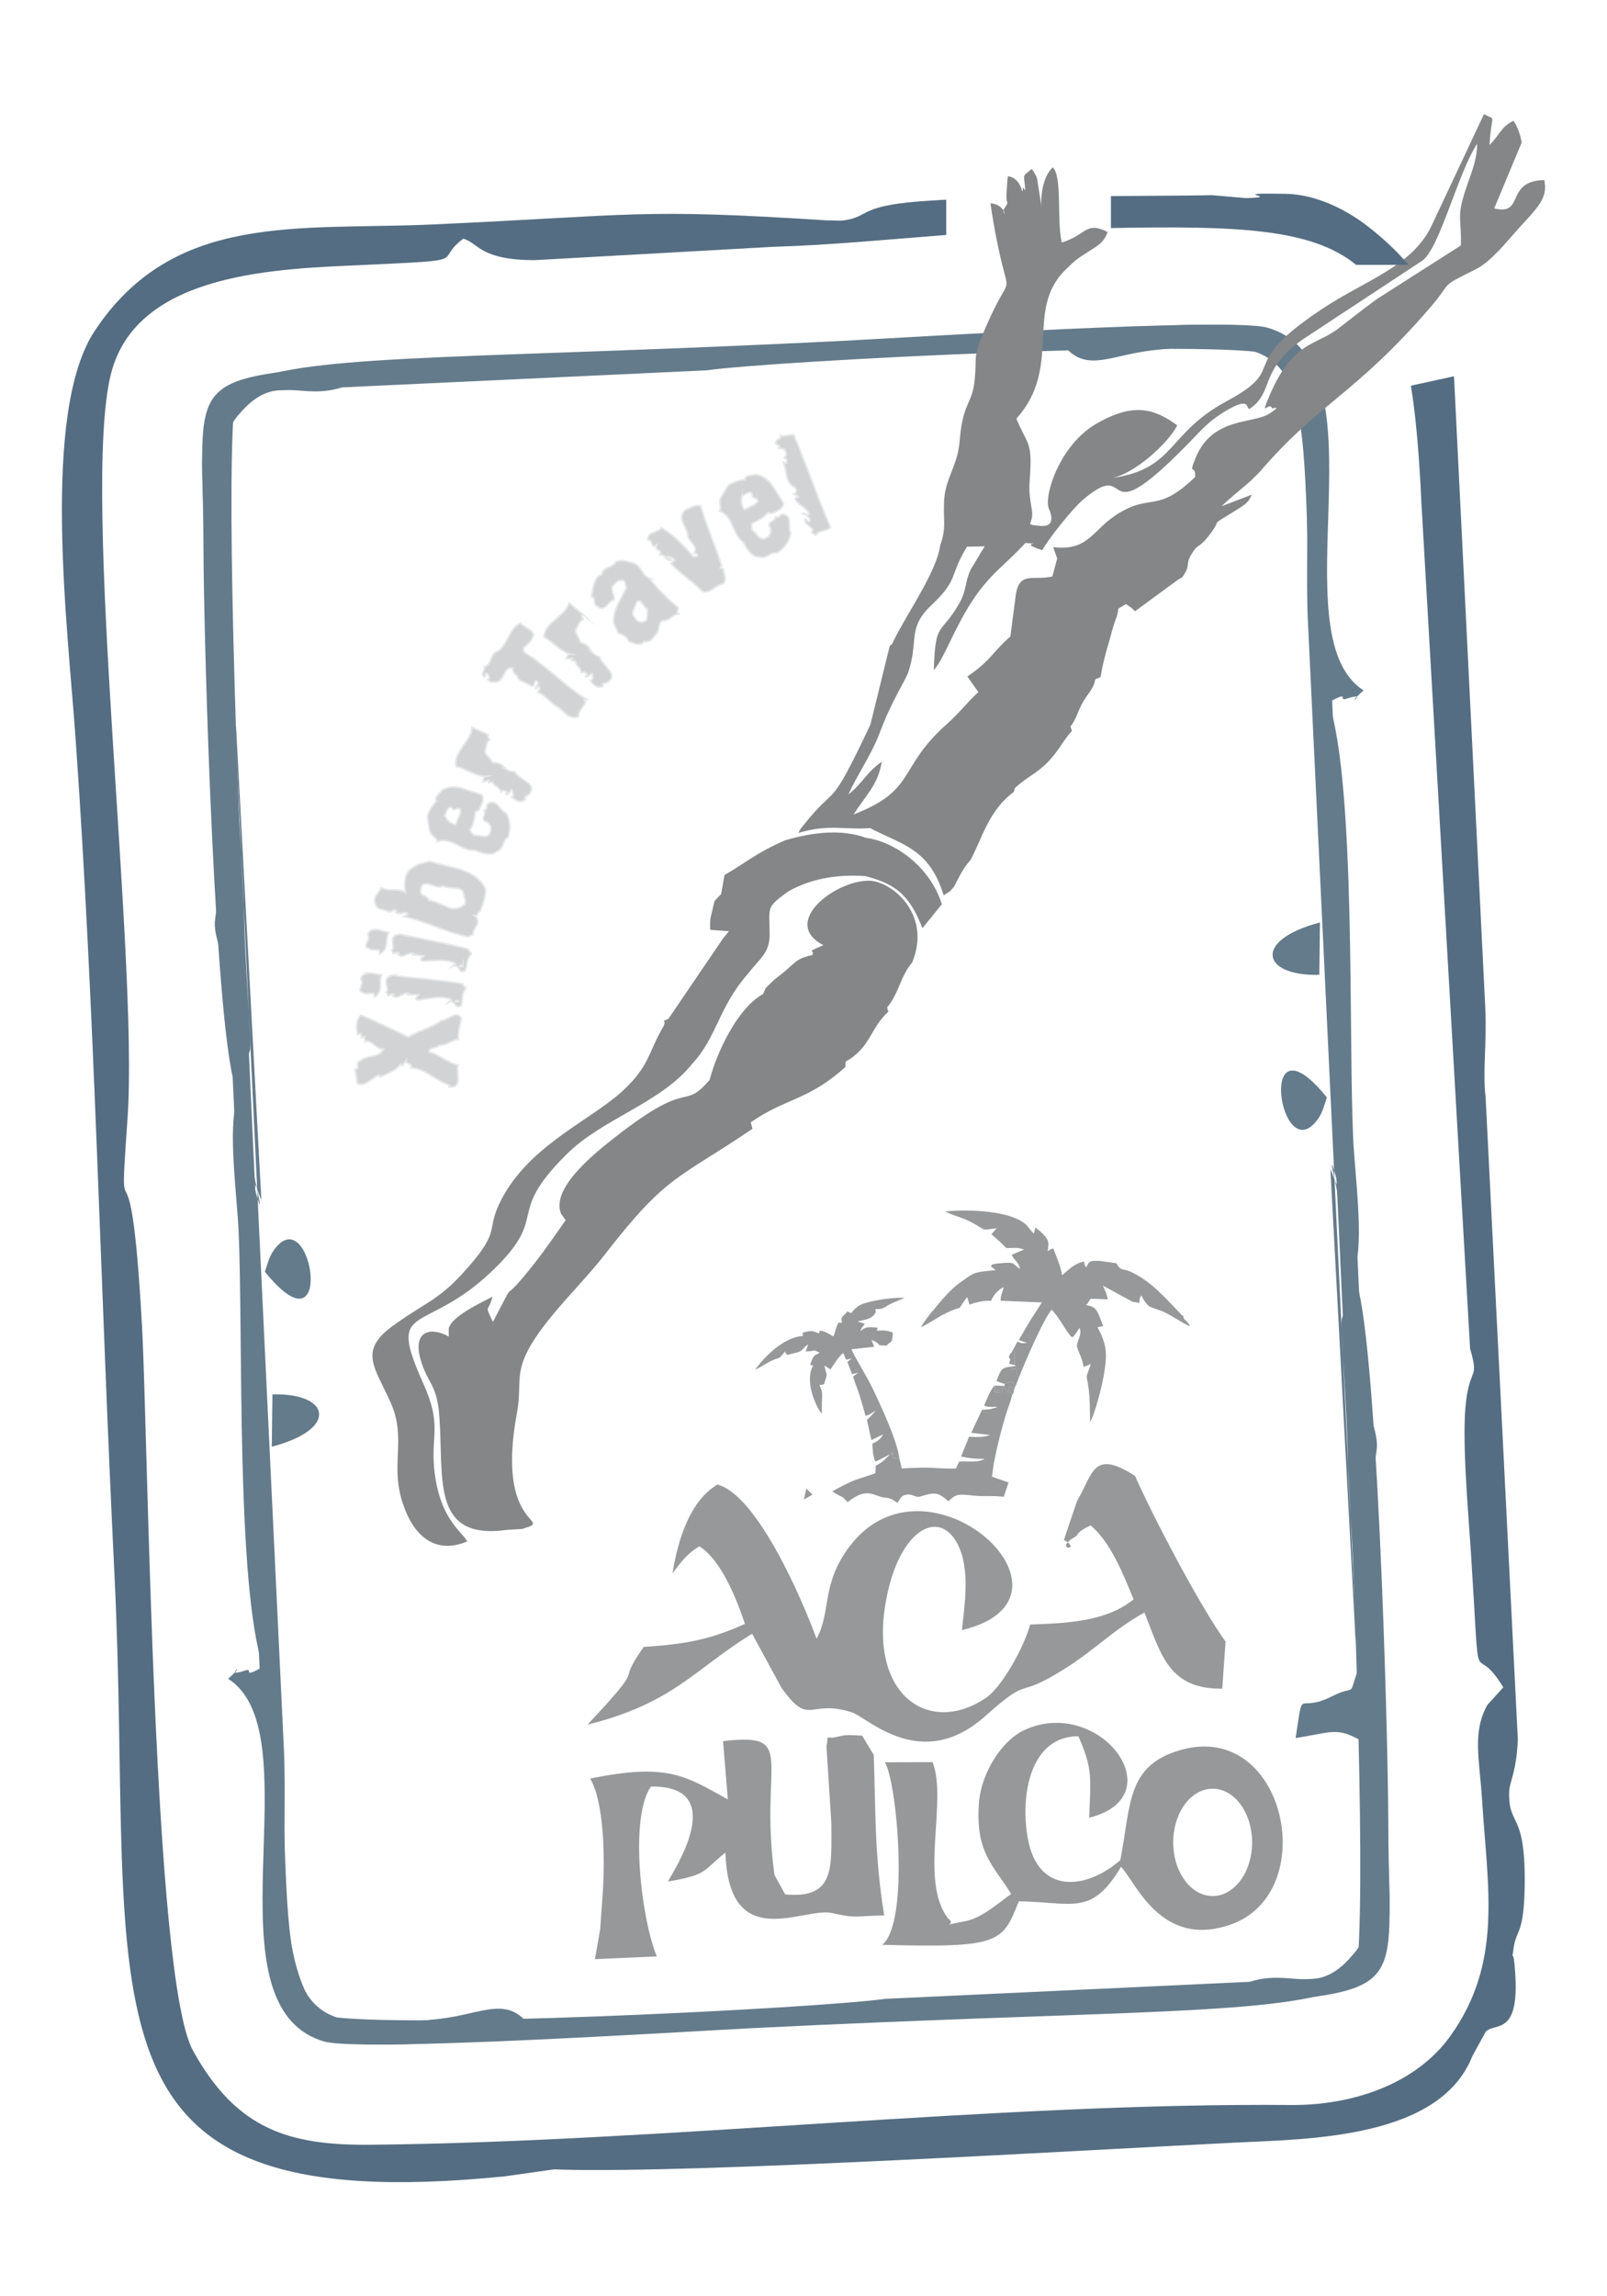 <?xml version="1.0" encoding="UTF-8"?>
<!DOCTYPE svg PUBLIC "-//W3C//DTD SVG 1.1//EN" "http://www.w3.org/Graphics/SVG/1.1/DTD/svg11.dtd">
<!-- Creator: CorelDRAW 2017 -->
<svg xmlns="http://www.w3.org/2000/svg" xml:space="preserve" width="70mm" height="100mm" version="1.1" style="shape-rendering:geometricPrecision; text-rendering:geometricPrecision; image-rendering:optimizeQuality; fill-rule:evenodd; clip-rule:evenodd"
viewBox="0 0 7000 10000"
 xmlns:xlink="http://www.w3.org/1999/xlink">
 <defs>
  <style type="text/css">
   <![CDATA[
    .str0 {stroke:#E6E7E8;stroke-width:7.62;stroke-miterlimit:22.926}
    .fil2 {fill:#96989A}
    .fil3 {fill:#848688}
    .fil4 {fill:#546D82}
    .fil0 {fill:#647B8B}
    .fil1 {fill:#D2D3D5;fill-rule:nonzero}
   ]]>
  </style>
 </defs>
 <g id="Capa_x0020_1">
  <g id="_2477667703104">
   <path class="fil0" d="M5749.69 4017.18l-2.87 228.04c-253.6,6.46 -289.38,-151.56 2.87,-228.04zm30.04 761.88c-8.12,23.47 -17.04,63.28 -38,92.92 -165.86,234.43 -275.13,-479.35 38,-92.92zm-2702.22 -3166.33c292.91,-41.79 2251.54,-140.37 2465.22,-67.48 201.81,250.36 137.22,789.96 154.06,1153.23l218.12 4573.23c-44.47,130.18 -1.82,59.53 -113.98,116.09 -154.53,77.94 -120.89,-53.6 -157.27,181.29 166.8,-26.4 178.47,-49.51 294.33,16.35 -8.9,250.72 124.93,745.81 -46.83,929.19 -161.61,191.12 -264.85,47.93 -463.65,121.6 -169.31,62.75 -17.56,-36.5 -138.13,101.47 871.14,-74.15 759.92,-41.25 758.04,-791.87 -1.08,-431.11 -51.16,-2175.1 -146.15,-2380.64l-57.04 180.32c-2.87,34.9 6.92,182.44 9.54,226.22 7.89,131.34 14.81,255.46 18.04,387.07 6.8,277.19 37.73,520.97 33.79,799.36l-110.51 -2068.27c83.17,226.68 -36.15,-192.97 25.06,76.81 30.04,132.36 -19.18,248.15 81.12,357.94 40.9,-119.98 -0.08,-412.09 -7.1,-570.86 -20.3,-459.34 11.8,-1532.38 -105.97,-1894.98 98.17,-55.45 36.68,-2.35 77.37,-16.16 107.11,-36.33 -24.77,51.58 74.23,-35.99 -380.2,-243.16 114.7,-1426.08 -419.39,-1579.8 -160.84,-46.3 -1587.88,44.52 -1859.48,58.06 -3121.78,155.65 -2791.97,-89.59 -2750.92,1147.21 12.78,384.98 77.78,1035.83 27.44,1367.46 -12.8,84.29 46.71,158.89 60.8,356.39l171.83 3767.78c11.2,319.63 -67.91,629.88 221.66,752.38 136.09,57.58 803.26,14.91 928.26,-35.79 -104,-158.65 -211.5,-70.31 -406.44,-48.4 -705.35,79.26 -648.16,-61.33 -686.07,-1158.97 -38.42,-1112.43 -286.13,-5251.27 -201.9,-5924.2l2051.92 -96.04z"/>
   <path class="fil1 str0" d="M1569.63 4619.95c6.24,-6.4 17.41,-11.58 33.55,-15.52 22.28,-5 35.34,-8.42 39.2,-10.27 14.24,-5.51 23.77,-14.53 28.56,-27.08 -1.92,0.35 -4.03,0.51 -6.32,0.47 -8.79,-0.14 -19.89,-5.69 -33.3,-16.61 -13.41,-10.94 -23.93,-16.47 -31.58,-16.59 -3.07,-0.05 -6.33,0.47 -9.79,1.56l-2.5 -22.42 -11.58 6.12 -4.29 -19.01 -14.41 4.36c-2.47,-12.67 -3.63,-23.98 -3.46,-33.92 0.35,-21.43 6.74,-38.16 19.18,-50.2 48.64,20.7 117.19,52.62 205.63,95.77 14.31,-9.33 38.22,-20.6 71.72,-33.83 30.81,-12.13 54.55,-24.56 71.21,-37.3 7.27,0.12 18.53,-4.19 33.79,-12.93 15.26,-8.74 26.13,-13.07 32.64,-12.96 8.8,0.14 15.97,5.62 21.54,16.42 -2.89,13.35 -5.79,26.6 -8.68,39.75 -2.89,13.16 -4.43,24.9 -4.6,35.22 -0.08,4.98 0.21,10.15 0.89,15.52 -9.95,0.6 -23.99,5.34 -42.12,14.23 -16.97,7.76 -31.38,11.54 -43.24,11.35 -3.93,6.43 -12.22,10.32 -24.87,11.64 -11.12,1.35 -17.34,7.38 -18.65,18.06 14.49,2.15 35.2,11.48 62.09,28 26.9,16.5 48.56,25.85 64.97,28.03 -1.58,3.42 -2.42,7.81 -2.5,13.16 -0.08,4.59 0.36,12.26 1.34,22.98 0.97,10.73 1.42,18.77 1.33,24.13 -0.39,23.72 -10.14,35.42 -29.27,35.11l-10.9 -0.19c-0.38,-0.38 0.62,-3.04 2.99,-7.98 -16.38,-4.09 -43.89,-18.31 -82.52,-42.67 -33.33,-20.83 -61.66,-31.42 -85,-31.81 0.81,-2.28 1.22,-4.38 1.25,-6.3 0.08,-4.96 -3.96,-9.05 -12.13,-12.25 -8.18,-3.19 -11.84,-7.65 -10.98,-13.37l-16.45 23.25 -6.18 -8.13c-9.78,12.85 -23.55,24.1 -41.3,33.76 -16.19,7.39 -32.39,14.78 -48.58,22.17l-6.18 -8.14c-7.31,2.94 -20.26,11.15 -38.86,24.62 -15.1,10.85 -27.81,16.19 -38.14,16.02 -5.35,-0.09 -10.88,-1.32 -16.58,-3.72 -1.67,-14.94 -4.97,-35.09 -9.92,-60.42 8.07,-1.79 12.14,-5.73 12.24,-11.85 0.02,-1.15 -0.23,-3.16 -0.75,-6.04 -0.53,-2.88 -0.79,-5.08 -0.76,-6.62 0.1,-6.5 4.2,-11.03 12.27,-13.57zm46.07 -382.04l46.22 8.46c-2.36,3.98 -3.82,8.63 -4.39,13.96 -0.5,4.57 -0.77,11.46 -0.81,20.69 -0.02,9.23 -0.29,16.13 -0.78,20.69 -2.1,19.4 -10.3,32.95 -24.69,40.62l-3 -15.9c-3.42,-0.37 -8.91,-0.29 -16.57,0.23 -7.56,0.53 -13.14,0.6 -16.57,0.23 -6.08,-0.66 -11.35,-2.58 -15.64,-5.74 -7.7,-0.83 -11.13,-4.66 -10.39,-11.51 0.29,-2.66 1.56,-7.33 3.82,-14.01 2.26,-6.68 3.58,-11.74 3.95,-15.16 0.78,-7.23 -1.1,-13.01 -5.63,-17.35 2.63,-10.1 8.09,-17.01 16.38,-20.74 5.38,-2.5 14.76,-3.98 28.1,-4.47zm93.37 10.1l-19.99 8.8c-3.92,4.2 -6.19,9.15 -6.81,14.85 -0.49,4.57 0.33,11.29 2.44,20.18 2.12,8.88 2.97,15.23 2.56,19.03 -0.45,4.19 -2.17,7.66 -5.16,10.41 2.15,1.39 3.9,3.98 5.22,7.78 1.32,3.8 2.7,6.16 4.13,7.09 10.26,-5.82 15.77,-8.69 16.52,-8.6 2.67,0.28 5.18,1.9 7.56,4.85l-4.94 2.93c4.16,4.3 8.51,6.69 13.08,7.19 5.7,0.61 14.01,-2.34 24.91,-8.85 10.9,-6.52 19.02,-9.5 24.34,-8.92 2.29,0.24 4.53,0.88 6.72,1.88l-3.97 4.77c10.77,0 27.12,0.04 49.05,0.11 -0.2,1.89 -2.31,4.46 -6.31,7.68 -4.01,3.23 -6.12,5.79 -6.32,7.68 -0.29,2.67 2.11,5.43 7.18,8.29 4.66,-0.27 22.64,-2.94 53.97,-8.02 25.05,-3.84 45.37,-4.92 60.96,-3.23 11.79,1.27 22.47,3.97 32.03,8.09l-12.32 12.52c4.89,-2.56 9.24,-3.63 13.05,-3.22 4.18,0.46 8.88,4.14 14.1,11.05 5.22,6.92 9.92,10.6 14.1,11.05 4.18,0.45 8.97,-1.14 14.37,-4.8 1.33,-5.23 2.33,-10.9 2.99,-16.99 0.25,-2.28 0.64,-5.89 1.18,-10.84 0.1,-4.6 0.29,-8.04 0.53,-10.33 1.52,-14.07 6.27,-25.87 14.22,-35.4 0.79,-3.77 -1.26,-7.06 -6.14,-9.91 -4.89,-2.83 -6.92,-6.32 -6.09,-10.46 -40.79,-7.11 -92.78,-13.88 -155.96,-20.32 -88.29,-9.16 -138.69,-14.61 -151.2,-16.34zm288.24 110.22l-0.49 4.57 -12.55 -1.36 0.49 -4.56 12.55 1.35zm-349.37 -309.36l45.19 12.9c-2.73,3.73 -4.64,8.22 -5.73,13.46 -0.93,4.5 -1.87,11.34 -2.8,20.52 -0.92,9.19 -1.86,16.03 -2.8,20.52 -3.97,19.11 -13.44,31.79 -28.5,38.03l-1.45 -16.12c-3.37,-0.7 -8.84,-1.15 -16.51,-1.38 -7.58,-0.21 -13.15,-0.68 -16.52,-1.38 -5.99,-1.24 -11.05,-3.66 -15,-7.22 -7.59,-1.58 -10.63,-5.73 -9.23,-12.47 0.54,-2.62 2.26,-7.14 5.15,-13.57 2.91,-6.44 4.71,-11.34 5.41,-14.71 1.48,-7.12 0.17,-13.05 -3.92,-17.82 3.6,-9.8 9.71,-16.15 18.32,-19.04 5.59,-1.97 15.08,-2.54 28.39,-1.72zm91.96 19.11l-20.75 6.81c-4.31,3.8 -7.05,8.51 -8.22,14.12 -0.92,4.5 -0.77,11.27 0.47,20.32 1.25,9.05 1.48,15.46 0.7,19.2 -0.86,4.12 -2.9,7.41 -6.15,9.86 2.01,1.59 3.49,4.34 4.44,8.25 0.95,3.9 2.1,6.39 3.43,7.45 10.77,-4.8 16.53,-7.11 17.28,-6.96 2.62,0.55 4.97,2.4 7.05,5.57l-5.2 2.43c3.72,4.69 7.82,7.49 12.31,8.43 5.62,1.16 14.17,-0.97 25.66,-6.4 11.48,-5.42 19.84,-7.6 25.09,-6.51 2.25,0.46 4.42,1.31 6.51,2.53l-4.42 4.36c10.73,1.05 26.99,2.67 48.81,4.87 -0.39,1.86 -2.73,4.21 -7.03,7.03 -4.3,2.82 -6.64,5.16 -7.04,7.04 -0.54,2.62 1.58,5.6 6.36,8.94 4.65,0.18 22.81,-0.74 54.49,-2.75 25.29,-1.39 45.62,-0.48 60.98,2.71 11.61,2.41 21.98,6.13 31.09,11.15l-13.48 11.27c5.12,-2.07 9.56,-2.71 13.3,-1.93 4.12,0.85 8.44,4.98 12.96,12.36 4.53,7.39 8.84,11.51 12.96,12.37 4.13,0.85 9.05,-0.27 14.77,-3.38 1.84,-5.09 3.39,-10.63 4.63,-16.62 0.47,-2.25 1.21,-5.81 2.23,-10.68 0.55,-4.57 1.06,-7.98 1.53,-10.23 2.88,-13.86 8.74,-25.14 17.59,-33.85 1.14,-3.68 -0.57,-7.16 -5.16,-10.46 -4.58,-3.3 -6.27,-6.97 -5.04,-11 -39.91,-11.04 -90.99,-22.82 -153.25,-35.37 -86.98,-17.68 -136.62,-27.99 -148.9,-30.93zm276.18 137.68l-0.93 4.49 -12.36 -2.56 0.93 -4.5 12.36 2.57zm-144.02 -454.59c-14.93,4.12 -29.84,8.15 -44.66,11.91 -12.27,4.56 -26.08,12.75 -41.37,24.38 -7.9,7.24 -13.78,17.02 -17.71,29.52 -6.21,19.7 -6.93,43.04 -2.15,69.91 -4.29,-2.95 -8.8,-5.17 -13.55,-6.67 -8.76,-2.75 -23.54,-4.2 -44.35,-4.33 -19.25,-0.04 -35.02,-2.8 -47.33,-8.28 -2.11,4.15 -7.19,11.37 -15.25,21.67 -6.39,8.82 -10.5,16.15 -12.34,21.99 -2.98,9.49 -1.43,19.2 4.67,29.14 1.6,8.93 8.06,15.17 19.37,18.73 1.83,0.58 7.23,1.88 16.22,3.91 6.68,1.7 11.73,3.49 15.16,5.37 1.34,0.82 2.74,1.46 4.2,1.92 3.28,1.03 8.26,-0.11 14.91,-3.43 6.67,-3.31 11.46,-4.51 14.38,-3.6 2.55,0.81 4.76,2.71 6.62,5.7l-5.93 3.55c2.47,2.38 5.15,4.03 8.08,4.95 4.38,1.38 10.9,1.02 19.58,-1.06 8.67,-2.07 14.66,-2.6 17.94,-1.57 3.28,1.04 6.04,3.1 8.27,6.22 -2.53,0.4 -5.25,2.05 -8.18,4.94 -2.91,2.9 -5.27,4.65 -7.07,5.3 14.69,3.02 30.61,7.22 47.76,12.62 17.89,5.63 44.67,15.16 80.34,28.6 35.68,13.43 62.46,22.96 80.34,28.6 25.55,8.04 48.94,14 70.18,17.88l19.64 -8.87c-0.43,-3.74 0.05,-7.8 1.42,-12.18 1.27,-4.01 4.35,-9.97 9.23,-17.85 4.9,-7.88 7.97,-13.84 9.24,-17.85 3.9,-12.41 -0.65,-24.07 -13.66,-34.98 7.27,1.09 12.09,-1.81 14.47,-8.68 2.36,-6.88 6.14,-10.3 11.34,-10.27 1.5,-4.74 4.01,-12.08 7.53,-22 3.53,-9.91 6.09,-17.43 7.7,-22.54 6.2,-19.71 8.56,-37.41 7.09,-53.12 -17.22,-38.31 -54.11,-66.37 -110.67,-84.17 -13.14,-4.13 -35.02,-9.81 -65.63,-17.05 -28.68,-7.02 -50.62,-13.12 -65.83,-18.31zm144.27 128.44c0.08,4.84 2.29,13.45 6.6,25.84 4.33,12.39 5.63,21.33 3.9,26.79 -1.6,5.12 -5.1,9.23 -10.49,12.34 -16.24,13.34 -35.85,16.4 -58.84,9.16 -6.94,-2.18 -17.93,-6.75 -32.99,-13.69 -15.06,-6.96 -26.42,-11.63 -34.08,-14.04 -8.4,-2.65 -16.11,-4.27 -23.14,-4.88 -0.15,-7.17 -6.3,-13.41 -18.44,-18.84 -12.13,-5.42 -17.82,-13.13 -17.08,-23.12 0.6,-5.73 1.57,-10.74 2.92,-15.03 4.63,-14.69 16.26,-19.14 34.87,-13.29 2.92,0.92 7.48,2.35 13.68,4.31 6.2,1.95 10.95,3.44 14.24,4.48 14.6,4.6 25.59,4.05 33,-1.64 3.06,1.76 6.78,3.33 11.15,4.71 6.57,2.07 16.85,3.5 30.84,4.29 13.99,0.79 23.72,2.05 29.2,3.77 6.2,1.96 11.09,4.9 14.66,8.84zm31.62 -265.35c13.43,-26.29 21.01,-53.02 22.75,-80.19 8.89,-0.33 15.46,-5.42 19.7,-15.24 0.61,-1.41 2.59,-5.98 5.92,-13.7 2.07,-5.78 3.96,-10.17 5.68,-13.17 0.37,-5.68 0.45,-11.9 0.24,-18.66 -0.3,-6.79 -2.33,-11.01 -6.19,-12.67 -1.41,-0.61 -2.72,-0.97 -3.92,-1.06 -27.93,-9.15 -55.86,-18.29 -83.8,-27.44 -35.07,-8.05 -63.81,-4.21 -86.05,11.6 -0.56,2.26 -4.13,6.66 -10.53,13.28 -6.39,6.61 -10.42,11.85 -12.09,15.72 -2.58,5.96 -1.59,11.39 2.96,16.28 -14.35,12.97 -25.85,29.46 -34.49,49.49 -2.28,5.26 -4.2,10.69 -5.77,16.26 1.32,14.32 4.38,35.23 9.17,62.72 1.1,7.14 7,15.41 17.72,24.84 10.73,9.42 15.91,16.97 15.55,22.64 19.96,-7.63 42.76,-5.91 68.4,5.16 5.27,2.27 12.93,6 22.99,11.18 10.06,5.18 17.72,8.9 22.99,11.17 18.61,8.04 35.26,11.47 49.93,10.31 46.72,20.17 79.09,21.43 97.13,3.8 9.3,-2.23 16.97,-10.38 23.04,-24.43 0.6,-1.41 1.26,-3.41 1.98,-6.02 1.21,-2.81 2.12,-4.92 2.73,-6.32 5.46,-12.65 12.08,-21.24 19.88,-25.79 10.86,-38.66 7.73,-72.93 -9.36,-102.81 -7.54,-2.84 -16.18,-10.32 -25.94,-22.45 -9.77,-12.13 -17.63,-19.49 -23.61,-22.07 -5.26,-2.27 -11.04,-2.89 -17.32,-1.85 -8.3,1.83 -13.43,5.03 -15.4,9.6 -0.76,1.76 -1.33,4.53 -1.72,8.33 -0.39,3.78 -1.03,6.73 -1.95,8.84 -1.51,3.51 -4.71,6.09 -9.59,7.74 3.61,6.13 3.44,13.98 -0.47,23.55 -3.92,9.55 -3.43,16.85 1.48,21.89 6.28,1.88 12.36,5.65 18.25,11.31 5.89,5.67 9.45,11.9 10.69,18.68 -0.03,8.74 -1.48,16.44 -4.36,23.12 -3.34,7.73 -8.56,12.35 -15.67,13.86 -7.11,1.52 -16.31,1.09 -27.58,-1.28 -11.28,-2.37 -19.52,-2.8 -24.75,-1.31 -3.61,-3.22 -7.46,-6.87 -11.54,-10.92 -4.08,-4.05 -6.44,-8.71 -7.08,-13.99zm-110.75 -63.44c1.92,-2.51 3.66,-6.55 5.23,-12.13 3.04,-7.02 4.85,-11.23 5.46,-12.64 3.94,-9.13 10.81,-12 20.59,-8.6 1.96,4.17 4.15,6.78 6.62,7.85 2.1,0.91 6.08,0.12 11.94,-2.35 5.86,-2.47 10.19,-3.09 13,-1.88 2.46,1.06 4.54,3 6.25,5.82 0.28,8.04 -1.78,17.15 -6.18,27.33 -1.51,3.52 -3.63,8.43 -6.37,14.76 -2.72,6.32 -4.7,10.89 -5.91,13.69 -1.52,3.52 -2.8,6.5 -3.87,8.96 -3.9,-0.85 -7.66,-2.05 -11.34,-3.65 -15.9,-6.86 -27.74,-19.26 -35.42,-37.16zm190.48 -350.24c-1.6,1.31 -2.76,2.64 -3.49,3.98 -1.48,2.67 -0.32,5.93 3.47,9.76 3.79,3.84 5.81,6.69 6.09,8.59 -4.71,2.21 -8.26,5.49 -10.66,9.85 -1.84,3.36 -3.42,8.82 -4.74,16.39 -1.32,7.56 -2.64,12.95 -3.96,16.15 -4.06,7.38 -0.99,16.5 9.21,27.32 13.33,13.88 20.75,23.41 22.26,28.61 15.05,0.41 26.77,2.92 35.16,7.53 5.36,2.94 11.76,7.98 19.19,15.12l-6.19 0.53c16.03,10.55 32.41,16.49 49.14,17.83 3.79,8.19 13.54,17.47 29.23,27.84 18.68,12.88 30.07,21.54 34.18,25.98 9.52,10.47 11.16,21.41 4.9,32.8 -3.14,5.71 -8.16,11.67 -15.08,17.92 -4.8,-0.02 -7.84,1.14 -9.13,3.49 -1.29,2.35 -0.82,5.88 1.39,10.58 -11.39,11.21 -25.64,12.12 -42.73,2.72 -6.38,-3.5 -12.2,-8 -17.46,-13.52 3.82,-1.4 6.46,-3.43 7.94,-6.11 1.29,-2.35 -0.8,-10.48 -6.25,-24.39 -2.2,-0.77 -5.67,2.78 -10.43,10.64 -4.75,7.87 -10.35,10.91 -16.79,9.11 -0.15,-0.51 2.14,-2.31 6.89,-5.38 -0.23,-2.75 -2.2,-5.14 -5.89,-7.16 -5.88,-2.8 -9.16,-4.38 -9.83,-4.74l-12.29 5.67c-1.08,-7.57 -7,-14.86 -17.78,-21.86 -10.77,-7.02 -16.39,-13.27 -16.87,-18.77 -2.34,-1.29 -5.33,-1.4 -8.97,-0.35 -5.38,1.85 -8.5,2.76 -9.35,2.72l1.23 -11.76 -26.22 7.2c2.69,-12.05 3.85,-17.74 3.48,-17.07 1.84,-3.35 5,-5.54 9.5,-6.57 -17.47,0.01 -39.06,-5.96 -64.8,-17.91 -31.95,-14.94 -53.79,-23.66 -65.51,-26.17 -3.2,-18.79 0.9,-38.58 12.32,-59.37 4.24,-7.71 11.74,-19.19 22.52,-34.44 10.78,-15.25 18.29,-26.74 22.52,-34.45 7.92,-14.41 12.23,-28.2 12.9,-41.36l70.9 33.05zm41.82 -364.36c7.43,-5.42 14.48,-12.56 21.15,-21.43 5.53,-7.33 12.9,-19.51 21.99,-36.37 9.15,-16.92 16.57,-29.18 22.33,-36.82 9.65,-12.83 20.68,-22.38 32.92,-28.48 1.83,3.29 4.89,6.55 9.17,9.77 3.36,2.53 8.87,6.19 16.51,10.98 7.64,4.8 13.15,8.47 16.51,11 14.67,11.03 16.91,23.01 6.71,35.94 -1.15,3.44 -3.11,6.98 -5.87,10.66 -2.76,3.67 -7.42,8.42 -13.97,14.26 -6.55,5.85 -10.86,10.14 -12.93,12.89 -5.52,7.34 -5.22,15.22 0.88,23.65 19.65,11.91 40.51,26.18 62.44,42.68 17.73,13.34 43.33,34.04 76.73,62.05 33.38,28 58.6,48.42 75.72,61.3 19.56,14.72 38.21,27.33 56.1,37.91l-11.25 1.59c-0.16,2.76 2.2,5.97 7.1,9.65 -0.62,1.45 -7.71,12.16 -21.29,32.1 -8.59,12.69 -11.82,22.71 -9.69,30.06 -15.7,8.77 -32.72,6.26 -51.06,-7.55 -4.28,-3.22 -10.03,-8.14 -17.25,-14.77 -7.22,-6.63 -12.67,-11.33 -16.33,-14.09 -4.28,-3.22 -8.3,-5.52 -12.04,-6.91 -5.36,-3.06 -13.99,-10.05 -25.91,-20.93 -14.13,-13.03 -24.41,-21.96 -30.82,-26.79 -9.78,-7.37 -18.39,-12.16 -25.81,-14.39 0.15,-0.84 3.03,-4.66 8.63,-11.47 3.75,-4.35 3.46,-8.4 -0.89,-12.16l-15.75 7.55c-1.06,-1.76 1.48,-7.04 7.6,-15.83 4.38,-5.81 4.42,-10.32 0.15,-13.54 -1.53,-1.15 -3.75,-2.34 -6.66,-3.57 -1.83,0.53 -3.21,1.41 -4.13,2.63 -1.38,1.84 -2.63,5.08 -3.74,9.75 -1.12,4.67 -2.15,7.61 -3.07,8.83 -2.53,3.37 -6.39,3.09 -11.59,-0.82 -5.19,-3.91 -13.51,-8.13 -24.94,-12.67 -11.43,-4.53 -19.13,-8.29 -23.11,-11.29 -6.72,-5.06 -10.5,-11.49 -11.33,-19.29 -2.44,-1.85 -4.74,-3.57 -6.88,-5.18 -8.56,-6.44 -12.59,-15.71 -12.12,-27.8 -12.54,-1.78 -22.33,1.99 -29.4,11.39 -2.3,3.07 -5.52,8.78 -9.61,17.07 -4.14,8.37 -7.54,14.32 -10.31,17.99 -5.51,7.33 -12.16,12.02 -20.05,14.23 -5.74,-0.01 -11.47,-0.02 -17.16,-0.1 -7.65,-0.01 -13.46,-1.51 -17.43,-4.5 -2.14,-1.61 -3.93,-3.68 -5.38,-6.21 2.69,0.23 4.76,-0.61 6.08,-2.36 2.02,-2.68 1.77,-6.81 -0.72,-12.41 -2.5,-5.58 -5.63,-9.37 -9.45,-11.29 -3,-0.47 -5,-0.05 -5.86,1.09 -0.92,1.23 -1.04,3.29 -0.47,6.36 0.63,2.98 0.57,4.97 -0.07,5.81 -0.92,1.22 -3.34,0.95 -7.4,-0.66 -5.11,-5.29 -5.64,-11.9 -1.57,-19.86 4.74,-9.48 6.36,-16.4 4.91,-20.84 8.04,-3.05 14.36,-7.63 18.95,-13.74 3,-3.98 6.34,-10.8 9.91,-20.32 3.58,-9.53 6.86,-16.27 9.85,-20.25 5.06,-6.72 12.09,-11.6 20.97,-14.5zm370.4 -159.95c-1.86,0.87 -3.32,1.87 -4.36,3 -2.09,2.23 -1.76,5.67 0.96,10.32 2.73,4.64 4,7.9 3.8,9.81 -5.12,0.98 -9.36,3.29 -12.76,6.93 -2.62,2.8 -5.49,7.71 -8.63,14.72 -3.15,7 -5.75,11.9 -7.82,14.68 -5.74,6.16 -5.01,15.74 2.2,28.75 9.52,16.73 14.36,27.79 14.55,33.2 14.48,4.1 25.22,9.42 32.22,15.95 4.47,4.18 9.43,10.63 14.88,19.38l-6.13 -1.01c12.94,14.17 27.35,23.96 43.23,29.37 1.66,8.88 8.83,20.27 21.48,34.18 14.94,17.09 23.85,28.28 26.74,33.6 6.65,12.49 5.54,23.49 -3.33,33 -4.44,4.76 -10.78,9.3 -19.03,13.65 -4.63,-1.2 -7.87,-0.82 -9.7,1.14 -1.82,1.96 -2.25,5.5 -1.25,10.6 -13.81,8.06 -27.84,5.42 -42.1,-7.89 -5.32,-4.96 -9.85,-10.76 -13.59,-17.4 4.04,-0.41 7.11,-1.73 9.2,-3.97 1.83,-1.96 1.81,-10.35 -0.06,-25.17 -1.93,-1.29 -6.17,1.3 -12.72,7.75 -6.54,6.45 -12.72,8.02 -18.51,4.69 -0.02,-0.54 2.64,-1.71 7.99,-3.52 0.46,-2.72 -0.86,-5.52 -3.94,-8.4 -5.01,-4.15 -7.81,-6.49 -8.36,-7.01l-13.31 2.48c0.82,-7.6 -3.13,-16.13 -11.85,-25.57 -8.71,-9.45 -12.63,-16.89 -11.73,-22.34 -1.96,-1.83 -4.83,-2.67 -8.61,-2.54 -5.67,0.46 -8.92,0.58 -9.73,0.34l4.09 -11.11 -27.19 0.53c5.57,-11.02 8.09,-16.25 7.57,-15.69 2.61,-2.8 6.22,-4.14 10.83,-4.03 -16.93,-4.29 -36.4,-15.39 -58.4,-33.31 -27.29,-22.34 -46.31,-36.17 -57.06,-41.49 1.52,-18.99 10.37,-37.17 26.56,-54.51 6,-6.43 16.1,-15.71 30.3,-27.84 14.21,-12.13 24.31,-21.41 30.31,-27.84 11.23,-12.03 18.79,-24.33 22.68,-36.91l60.58 49.48zm406.24 -36.21c-39.34,-33.06 -78.33,-72.62 -116.97,-118.66l4.49 -0.16c-10.34,-4.09 -18.83,-9.85 -25.46,-17.26 -3.32,-3.71 -7.41,-9.42 -12.26,-17.13 -4.86,-7.73 -8.94,-13.44 -12.26,-17.15 -6.12,-6.84 -13.27,-12.25 -21.45,-16.23 -13.61,-3.73 -27.1,-7.33 -40.45,-10.77 -16.66,-2.56 -30.19,-0.46 -40.58,6.28 -1.55,3.43 -3.75,6.42 -6.6,8.98 -3.99,3.57 -11.19,7.57 -21.59,12.01 -10.41,4.43 -17.61,8.44 -21.6,12.01 -5.7,5.1 -8.78,11.7 -9.23,19.81 -6.06,1.83 -11.37,4.78 -15.93,8.86 -9.41,8.42 -16.3,22.54 -20.64,42.35 -3.29,15.26 -6.43,30.39 -9.43,45.4 4.01,1.04 7.16,2.84 9.46,5.4 2.55,2.85 4.02,8.08 4.41,15.69 0.39,7.61 1.86,12.84 4.41,15.69 2.04,2.28 4.92,4.07 8.64,5.36 11.86,10.95 23.92,10.94 36.18,-0.04 2.28,-2.03 5.44,-5.24 9.47,-9.63 4.04,-4.38 7.2,-7.58 9.48,-9.63 5.7,-5.1 11.14,-7.92 16.32,-8.44 1.38,-5.34 -0.15,-14.51 -4.57,-27.49 -4.43,-12.97 -5.18,-23.85 -2.26,-32.64 2.28,-2.03 5.23,-5.06 8.83,-9.06 3.62,-3.99 6.27,-6.76 7.98,-8.29 7.7,-6.89 16.78,-9.36 27.24,-7.43 3.27,-0.36 5.92,0.6 7.97,2.89 1.78,1.99 3.21,6.88 4.27,14.65 1.05,7.78 2.76,12.42 5.11,13.91 -12.12,23.16 -24.1,46.21 -35.93,69.12 -13.54,29.06 -20.4,54.96 -20.57,77.7 -0.01,5.15 2.66,13.02 8.04,23.62 6.39,11.73 9.97,20.33 10.76,25.79 7.67,3.4 15.46,6.96 23.39,10.65 5.53,2.74 9.97,5.97 13.27,9.67 3.32,3.71 7.59,9.91 12.79,18.6 9.61,2.69 19.2,5.67 28.77,8.91 13.36,3.45 23.31,2.24 29.87,-3.63 2.28,-2.05 4.18,-4.51 5.7,-7.41 11.98,3.66 22.68,1.27 32.09,-7.15 3.42,-3.06 7.97,-8.17 13.65,-15.3 5.68,-7.14 9.62,-12.21 11.82,-15.19 2.19,-3 4.48,-11.21 6.85,-24.62 1.94,-10.46 5.32,-17.85 10.17,-22.19 2.57,-2.3 5.52,-4.17 8.85,-5.61 11.34,0.63 22.4,-3.37 33.17,-11.98 12.2,-9.89 23.08,-15.52 32.64,-16.88 -1.3,-0.89 -2.34,-1.75 -3.11,-2.61 -2.04,-2.28 -1.79,-6.74 0.74,-13.37 2.54,-6.64 2.66,-11.23 0.37,-13.8 -1.28,-1.42 -3.38,-2.63 -6.31,-3.6zm-127.01 11.24c2.92,23.05 1.08,40.37 -5.38,51.79 -17.53,9.53 -31.95,8.05 -43.17,-4.49 -2.3,-2.57 -4.17,-5.52 -5.61,-8.85 -6.97,-6.08 -9.97,-13.16 -8.98,-21.22 0.56,-5.13 3.14,-12.7 7.76,-22.74 4.62,-10.04 7.34,-17.48 8.15,-22.31 6.99,-8.82 14.44,-8.81 22.35,0.03 1.79,1.99 4.57,5.53 8.35,10.62 3.79,5.09 6.82,8.91 9.12,11.47 2.29,2.57 4.77,4.47 7.41,5.7zm232.84 -446.35c9.29,31.05 24.15,73.78 44.55,128.18 22.7,59.31 38.14,102.23 46.41,128.92 -1.71,0.19 -3.44,4.52 -5.23,13l11.6 2.03c2.63,12.44 5.43,24.77 8.43,37.09 2.2,14.56 -1.73,24.65 -11.76,30.28 -7.86,0.56 -16.28,3.76 -25.25,9.61 -2.56,1.68 -6.4,4.18 -11.53,7.53 -5.13,3.34 -8.98,5.85 -11.54,7.52 -14.42,9.41 -27.86,10.87 -40.26,4.45 -13.49,-14.38 -35.85,-33.94 -67.11,-58.77 -31.27,-24.83 -53.82,-45.06 -67.62,-60.61l17.66 -14.94c-10.57,-9.9 -21.87,-14.97 -33.96,-15.3l16.86 16.4c-8.07,1.62 -16.13,-2.5 -24.15,-12.34 -8.02,-9.84 -16.49,-13.91 -25.42,-12.19 3.78,-6.13 4.61,-10.78 2.52,-13.99 -1.25,-1.92 -4.07,-3.97 -8.45,-6.13 -4.37,-2.17 -7.19,-4.21 -8.45,-6.14 -2.3,-3.53 -2.04,-8.72 0.79,-15.58 -8.33,5.43 -14.06,5.74 -17.2,0.93 -0.83,-1.28 -1.97,-4.08 -3.41,-8.38 -1.45,-4.31 -2.79,-7.43 -4.05,-9.36 -2.93,-4.48 -7.36,-6.39 -13.31,-5.71 -0.84,-11.78 3.55,-20.81 13.16,-27.08 3.53,-2.3 9.87,-5.17 19.04,-8.64 9.16,-3.46 15.5,-6.35 19.02,-8.64 3.85,-2.51 6.63,-5.24 8.36,-8.2 39.99,22.8 86.21,64.6 138.64,125.39 1.5,-0.51 4.21,-0.56 8.12,-0.15 3.93,0.4 6.54,0.2 7.81,-0.63 1.93,-1.26 2.86,-3.7 2.78,-7.31 -1.14,-2.45 -3.2,-4.19 -6.15,-5.23 -2.96,-1.04 -6.08,-1.97 -9.26,-2.64 7.01,-10.96 6.74,-22.21 -0.83,-33.83 -1.88,-2.88 -5.36,-7.35 -10.44,-13.4 -5.09,-6.04 -8.68,-10.67 -10.82,-13.96 -2.51,-3.84 -4.32,-7.68 -5.46,-11.51 1.14,-8.06 -2.19,-19.81 -10.04,-35.36 -8.89,-18.52 -14.06,-31.36 -15.58,-38.6 -2.45,-14.95 1.82,-28.02 12.75,-39.26 11.31,-5.09 22.5,-10.33 33.59,-15.74 14.17,-5.58 25.9,-6.16 35.19,-1.71z"/>
   <path class="fil1 str0" d="M3277.28 2278.47c27.13,-11.64 50.05,-27.36 68.74,-47.15 7.05,5.43 15.35,5.71 24.9,0.87 1.37,-0.7 5.8,-2.96 13.3,-6.76 5.28,-3.13 9.55,-5.29 12.79,-6.51 3.91,-4.14 7.94,-8.86 12.1,-14.2 4.11,-5.41 5.24,-9.95 3.34,-13.7 -0.7,-1.37 -1.48,-2.48 -2.34,-3.33 -15.64,-24.87 -31.29,-49.75 -46.93,-74.64 -21.84,-28.59 -46.4,-44.01 -73.62,-46.05 -1.87,1.38 -7.43,2.48 -16.57,3.48 -9.15,1 -15.6,2.46 -19.35,4.36 -5.8,2.95 -8.5,7.76 -8.13,14.42 -19.32,0.82 -38.71,6.16 -58.15,16.03 -5.12,2.61 -10.06,5.55 -14.82,8.83 -8.14,11.86 -19.14,29.9 -33.02,54.11 -3.72,6.19 -4.47,16.33 -2.23,30.43 2.22,14.1 1.38,23.22 -2.53,27.35 20.24,6.89 36.68,22.78 49.33,47.67 2.6,5.12 6.12,12.89 10.55,23.3 4.43,10.4 7.94,18.16 10.54,23.28 9.19,18.07 19.79,31.35 31.83,39.83 23.05,45.36 47.15,67.02 72.28,64.97 8.58,4.23 19.7,2.87 33.34,-4.06 1.36,-0.7 3.16,-1.82 5.37,-3.37 2.73,-1.39 4.77,-2.42 6.14,-3.12 12.28,-6.24 22.87,-8.62 31.77,-7.13 33.05,-22.81 52.55,-51.16 58.49,-85.08 -3.99,-6.99 -5.86,-18.26 -5.61,-33.84 0.23,-15.57 -1.12,-26.26 -4.07,-32.06 -2.6,-5.11 -6.65,-9.28 -12.14,-12.49 -7.55,-3.89 -13.54,-4.7 -17.98,-2.45 -1.7,0.86 -3.92,2.63 -6.64,5.3 -2.72,2.67 -5.1,4.53 -7.15,5.57 -3.41,1.73 -7.52,1.67 -12.32,-0.18 -1.15,7.02 -6.29,12.96 -15.41,17.81 -9.12,4.84 -13.4,10.78 -12.85,17.79 3.63,5.45 5.9,12.24 6.81,20.36 0.91,8.12 -0.33,15.19 -3.71,21.19 -5.61,6.71 -11.64,11.72 -18.13,15.01 -7.5,3.81 -14.47,4.03 -20.91,0.65 -6.44,-3.38 -13.24,-9.58 -20.39,-18.6 -7.17,-9.03 -13.23,-14.64 -18.21,-16.82 -0.72,-4.79 -1.35,-10.06 -1.9,-15.78 -0.54,-5.73 0.61,-10.82 3.49,-15.29zm-44.66 -119.57c3.08,-0.7 7,-2.69 11.77,-5.98 6.82,-3.46 10.92,-5.54 12.28,-6.23 8.87,-4.51 15.98,-2.33 21.34,6.53 -1.17,4.46 -1.15,7.88 0.07,10.27 1.04,2.04 4.6,3.98 10.69,5.83 6.08,1.84 9.83,4.13 11.21,6.86 1.21,2.38 1.57,5.2 1.08,8.46 -4.92,6.37 -12.32,12.06 -22.22,17.09 -3.41,1.73 -8.18,4.15 -14.33,7.27 -6.13,3.12 -10.56,5.38 -13.29,6.76 -3.42,1.74 -6.31,3.21 -8.7,4.42 -2.46,-3.15 -4.58,-6.47 -6.4,-10.05 -7.84,-15.43 -9.02,-32.55 -3.5,-51.23zm225.17 -263.63c8.72,20.01 18,42.46 27.83,67.38 9.97,25.26 25.1,64.43 45.43,117.48 20.31,53.07 35.67,92.76 46.07,119.1 14.31,36.3 27.69,68.65 40.14,97.06 -3.65,4.31 -8.68,7.73 -15.08,10.26 -2.85,1.12 -7.65,2.51 -14.4,4.14 -6.76,1.64 -11.74,3.09 -14.94,4.35 -8.55,3.38 -15.18,8.46 -19.89,15.26l-16.04 -10.95c3.22,-5.38 3.92,-10.39 2.09,-15.02 -1.54,-3.91 -6.69,-8.87 -15.44,-14.88 -8.75,-6.01 -14.03,-11.33 -15.86,-15.96 -1.54,-3.91 -1.48,-8.45 0.18,-13.63 1.84,0.5 4.43,2.88 7.74,7.12 3.32,4.24 6.4,5.8 9.25,4.68 1.42,-0.56 2.42,-1.68 3,-3.34 0.57,-1.67 0.45,-3.57 -0.4,-5.71 -5.2,-13.16 -15.92,-22.1 -32.16,-26.79 0.21,-0.49 0.5,-0.81 0.86,-0.95 0.71,-0.28 4.11,1.04 10.2,3.98 6.1,2.95 10.93,3.72 14.49,2.31 1.42,-0.56 2.82,-1.73 4.17,-3.49 -4.99,-11.61 -15.5,-22.88 -31.55,-33.83 -16.03,-10.95 -25.87,-22.07 -29.51,-33.39l14.93 -5.89c-1.46,-2.71 -4.87,-5.06 -10.19,-7.08 -6.8,-2.67 -10.77,-4.39 -11.9,-5.17 10.6,-5.42 14.01,-12.94 10.22,-22.54 -1.12,-2.85 -2.84,-5.67 -5.27,-8.41 -13.81,-6.07 -23.7,-16.56 -29.6,-31.51 -2.67,-6.76 -5.35,-17.73 -8.05,-32.92 -2.7,-15.18 -5.39,-26.15 -8.06,-32.91 -1.54,-3.91 -2.94,-7.47 -4.21,-10.68l9.35 3.1c3.93,-0.73 5.81,-3 5.45,-6.78 -0.35,-3.76 -0.52,-7.3 -0.66,-10.53l-9.36 -4.95c7.79,-8.41 9.86,-17.25 6.2,-26.5 -1.26,-3.21 -3.41,-7.09 -6.36,-11.68l-25.1 -5.52c3.93,-3.6 5.47,-6.47 4.63,-8.61 -0.43,-1.07 -3.05,-2.5 -7.88,-4.3 -4.81,-1.8 -7.65,-3.76 -8.5,-5.9 -0.69,-1.78 -0.62,-3.66 0.25,-5.65 -0.4,-5.19 3.59,-9.64 11.82,-13.3 8.31,-3.69 11.44,-9.04 9.49,-16.08 4.98,2.97 13.89,3.16 26.91,0.48 14.46,-3.23 24.39,-3.86 29.71,-1.85z"/>
   <path class="fil0" d="M1183.86 6300.34l2.87 -228.05c253.61,-6.45 289.38,151.57 -2.87,228.05zm-30.03 -761.88c8.12,-23.47 17.03,-63.28 38,-92.92 165.85,-234.44 275.12,479.35 -38,92.92zm2702.22 3166.33c-292.92,41.79 -2251.55,140.37 -2465.22,67.47 -201.81,-250.35 -137.22,-789.95 -154.07,-1153.22l-218.12 -4573.23 -23.07 -313.73c8.89,-250.72 -124.93,-745.81 46.83,-929.19 161.61,-191.12 264.85,-47.93 463.64,-121.6 169.32,-62.75 17.56,36.49 138.14,-101.47 -871.14,74.15 -759.93,41.25 -758.05,791.87 1.08,431.11 51.17,2175.1 146.16,2380.63l57.04 -180.31c2.87,-34.9 -6.93,-182.45 -9.54,-226.23 -7.89,-131.33 -14.82,-255.46 -18.04,-387.06 -6.8,-277.2 -37.73,-520.97 -33.8,-799.36l110.52 2068.27c-83.18,-226.68 36.14,192.97 -25.07,-76.81 -30.03,-132.37 19.19,-248.15 -81.11,-357.94 -40.9,119.98 0.07,412.09 7.1,570.85 20.3,459.34 -11.81,1532.39 105.96,1894.99 -98.16,55.45 -36.67,2.35 -77.37,16.16 -107.11,36.33 24.78,-51.58 -74.23,35.99 380.21,243.16 -114.69,1426.08 419.4,1579.8 160.84,46.29 1587.88,-44.52 1859.47,-58.06 3121.78,-155.65 2791.98,89.59 2750.93,-1147.22 -12.78,-384.98 -77.79,-1035.82 -27.44,-1367.46 12.79,-84.28 -46.71,-158.88 -60.8,-356.38l-171.83 -3767.78c-11.21,-319.63 67.9,-629.89 -221.67,-752.38 -136.09,-57.58 -803.25,-14.92 -928.25,35.79 103.99,158.65 211.5,70.3 406.43,48.4 705.35,-79.26 648.17,61.32 686.08,1158.97 38.42,1112.43 286.13,5251.27 201.9,5924.2l-2051.92 96.04z"/>
   <g>
    <path class="fil2" d="M5338.5 7148.83c-106.07,-145.79 -309.54,-529.65 -394.33,-721.37 -183.93,-118.05 -181.17,-12.41 -252.72,109.51l-57.13 168.87c84.55,49.18 -52.92,45.54 49.21,-13.43 19.19,-11.09 -3.28,-15.81 67,-49.59 89.46,75.4 143.05,215.15 187.36,322.38 -118.16,95.15 -282.47,103.67 -450.65,109.5 -27.82,103.18 -125.14,272.86 -189.85,317.52 -254.86,175.94 -538.19,-18.69 -426.07,-476.9 63.66,-260.17 223.09,-343.48 301.44,-188.01 53.84,106.85 29,264.19 17.02,371.81 585.8,-139.71 -148.15,-816.87 -489,-364.69 -125.24,166.15 -78.39,280.88 -143.92,402.23 -62.48,-172.28 -259.5,-627.2 -431.83,-671.58 -118.28,70.01 -171.69,236.78 -195.56,386.58 31.35,-41.67 64.56,-88.65 117.15,-117.32 93.37,57.97 160.7,225.07 198.36,337.45 -154.01,69.52 -257.91,88.14 -440.94,100.42 -133.29,187.9 31.41,43.23 -244.84,338.42 376,-93.72 466.81,-242.73 716.98,-395.76l127.75 235.04c123.99,174.43 117.77,47.08 306.21,106.93 68.87,21.88 302.5,265.61 581.27,16.91 209.72,-187.09 120.41,-63.8 347.97,-207.36 131.12,-82.71 211.24,-169.27 345.67,-244.17 74.2,188.11 107.49,333.7 338.98,331.85l14.47 -205.24z"/>
    <path class="fil2" d="M4287.02 6120.92c12.92,8.68 40.61,5.41 58.69,5.8 -1.19,0.77 -3.03,0.35 -3.73,2.07l-28.46 7.98c-12.19,1.42 -23.79,1.52 -35.9,3.02l-47.07 99.94 81.86 9.51c-28.02,11.13 -62.04,9.25 -91.31,7.63l-34.85 86.19c41.46,8.38 59,10.08 102.55,10.1 -31.89,19.1 -76.75,8.48 -111.02,12.31l-14.33 30.21c-107.52,0.26 -89.93,-9.53 -235.38,-0.65l-10.39 -43.38 -29.99 -3.99 -2.47 -13.74c-0.23,-13.75 -4.52,-5.16 2.77,-10.88 -0.44,30.51 2.22,2.69 -11.87,11.78 -10.64,9.35 -22.25,23.63 -36.38,33.41 -37.59,26.04 -20.64,-0.95 -27.03,47.26 -60.82,24.01 -74.17,19.35 -144.39,55.93l-42.76 22.97 15.36 10.5c52.53,27.31 19.69,8.54 52.03,36.62 85.81,-70.56 116.2,-23.09 162.73,-19.3 30.09,2.45 36.66,12.5 53.77,22.78 12.63,-18.71 15.27,-33.17 41.61,-36.11 27.05,-3.03 35.34,15.63 61.48,7.29 59.1,-18.85 75.16,-17.66 118.48,21.71l7.71 -6.86c26.64,-25.08 39.65,-24.91 104.15,-17.61 39.05,4.41 86.9,-1.04 129.36,5.06l21.1 -62.4 -71.98 -25.07c4.85,-68.59 38.29,-198.7 59.78,-269.45 8.26,-27.22 22.23,-59.91 27.26,-86.09l2.13 -8.54 -26.63 -6.91 -9.25 -24.03c-9.45,26.63 -6.53,28.74 -41.35,27.33l-0.49 -29.21c-14.6,9.56 -39.08,68.88 -45.79,86.82z"/>
    <polygon class="fil2" points="3502,6530.09 3539.17,6508.76 3511.91,6482.49 "/>
    <path class="fil2" d="M4374.65 6035.98l-11.31 -0.99c-0.13,17.98 -2.87,21.97 -20.29,20.18l-0.59 -20.63 -9.65 -0.44 0.49 29.21c34.82,1.41 31.9,-0.7 41.35,-27.33z"/>
    <path class="fil2" d="M4406.91 5889.22l-8.98 10.46 -3.89 12.64c10.7,7.07 5.39,10.35 1.59,26.15l23.83 6.77 1.84 -82.76 -14.39 26.74z"/>
    <path class="fil2" d="M4793.04 5491.5c-41.67,-1.9 -47.42,-2.71 -61.54,27.6 -8.36,-9.68 -5.01,-7.42 -9.73,-24.53 -25.29,1.66 -54.55,23.81 -72.42,39.04l-19.76 17.21c-0.82,0.61 -2.3,1.74 -3.55,2.43 -6.35,-42.94 -23.9,-77.65 -37.59,-115.84 -8.32,0.7 -7.71,1.84 -10.55,3.11l-10.99 5.93c-0.96,0.54 -2.46,1.71 -3.79,2.39 5.13,-39.11 14.28,-50.1 -52.59,-103.63l-7.23 26.99c-25.61,-24.97 -24.27,-38.1 -61.41,-58.13 -80.34,-43.32 -237.47,-47.63 -325.25,-38.13 74.24,34.14 73.37,19.43 156.7,71.17 21.47,13.33 21.23,5.96 68.13,1.98l-22.51 25.37c7.44,9.81 32.97,26.3 64.08,60.6 33.44,0.54 45.14,-4.55 78.09,6.62l-53.91 22.39c11.81,29.69 31.22,30.03 35.27,62.42 -34.66,-24.54 -17.61,-32.15 -90.86,-24.5 -41.64,4.36 -29.04,6.56 -35.59,12.58l20.96 16.69c-103.75,9.63 -92.23,9.92 -161.42,59.08 -33.82,24.02 -81.42,79.24 -107.65,112.69 -14.5,14.06 -45.66,56.84 -56.16,76.95 36.45,-16.66 69.1,-41.95 108.94,-61.34 86.44,-42.08 36.49,5.81 91.94,-70.11 0.68,1.05 1.25,2.64 1.54,3.41l8.73 29.27c27.3,-9.01 61.06,-18.94 94.11,-16.05 8.35,-21.78 31.51,-51.05 55.54,-59.39 -5.84,19.77 -13.89,36.33 -13.78,58.73l179.81 7.42 -48.47 74.62 -52.43 89.34 36.12 12.2c-17.54,1.63 -27.51,3.28 -41.45,-5.87 -3.55,6.18 -7.68,13.03 -11.07,20.27l-1.84 82.76 5.46 3.79 -19.76 2.15 -1.68 14.54c30.87,-7.76 18.57,-16.79 27.27,18.59l4.22 14.01c0.46,1.35 1.11,3.16 1.95,4.61 26.72,-68.26 105.43,-253.48 144.06,-299.31 27.65,27.33 56.13,80.49 75.48,105.36 14.59,18.76 1.62,7.38 17.42,14.35 8.65,-11.64 19.98,-25.52 27.86,-40.35 16.32,27.07 -16.56,62.97 -9.71,84.36 9.75,30.45 21.6,45.78 27.93,85.45l31.69 -12.51c-26.18,78.19 -18.83,30.75 -9.18,110.64 5.62,46.51 5.3,94.2 5.62,141.47 19.86,-29.15 50.87,-151.14 58.91,-196.68 17.66,-100.08 15.13,-138.97 -26.27,-216l24.87 -4.56c-27.38,-69.42 -26.62,-82.99 -74.81,-91.95 1.01,-1.25 2.76,-4.47 3.29,-3.51 2.12,3.87 10.85,-22.46 19.84,-23.95l71.36 2.76c-4.34,-26.38 -12.55,-39.51 -21.16,-59.81l128.36 69.94 30.96 5.51c0.86,-18.69 -1.45,-20.37 9.21,-32.65 4.34,12.19 21.58,41.48 36.43,48.93 16.47,8.26 44.21,14.86 64.06,24.48 39.06,18.95 75.64,45.97 111.08,61.71 -18.1,-35.07 -25.91,-21.03 -30.37,-45.89 -14.9,-9.49 -5.36,-3.53 -16.75,-15.22 -64.21,-65.9 -120.28,-133.07 -208.47,-175.72 -36.45,-17.62 -46.91,-1.75 -65.22,-38.34l-70.37 -9.94z"/>
    <path class="fil2" d="M3876.12 6334.82c14.09,-9.09 11.43,18.73 11.87,-11.78 -7.29,5.72 -3,-2.87 -2.77,10.88l2.47 13.74 29.99 3.99c-8.26,-67.79 -60.86,-184.44 -87.83,-243.69 -17.25,-37.89 -36.08,-77.84 -54.99,-111.58 -19.82,-35.36 -41.64,-71.12 -59.57,-106.47l-6.76 -13.96 99.04 -10.94 -10.98 -29.27c17.5,5.64 24.72,11.41 34.96,22.52l28.65 1.9 21.32 -17.61c0.51,-1.54 2.29,-1.08 3.28,-1.85 1.48,-22.57 6.78,-19.77 2.66,-38.77 -28.4,-8.13 -33.9,-9.16 -65.7,-6.81 -7.89,-15.4 4.54,-1.66 0.19,-13.45 -41.5,-2.52 -51.57,-5.37 -73.03,15.65 1.2,-15.82 9.79,-18.04 17.94,-32.52l-30.93 -9.89c11.12,-6.03 59.35,-4.37 77.13,-37.33 3.92,-7.28 1.58,0.31 1.23,-9.73l-1.03 -7.02c32.22,-0.83 21.16,0.92 45.99,-10.33 10.45,-10.38 58.97,-28.77 81.38,-38.66 -38.23,-1.87 -96.78,5.29 -133.9,13.38 -54.72,11.94 -71.7,18 -99.02,53.55l-16.53 -7.78c-13.4,19.19 -32.56,21.4 -23.32,47.9 -14.33,8.52 -10.1,-14.21 -23.65,18.44 -5.26,12.65 -7.73,31.96 -14.75,42.58 -8.44,-5.11 -21.81,-14.32 -34.17,-18.93 -29.2,-10.89 -24.23,-5.39 -27.38,6 -28.56,-11.94 -33.45,-13.87 -71.1,-3.35 -1.92,6.04 -0.1,2.85 -0.11,7.15 -0.01,6.43 2.98,1.63 -0.09,6.94 -83.46,6.33 -166.5,89.95 -206.93,146.91 20.42,-8.37 42.06,-24.04 64.78,-35.69 44.63,-22.88 33.24,-2.65 64.81,-43.47 8.64,15.47 -0.27,6.5 12.18,14.85 14.69,-5.12 41.37,-9.64 51.37,-14.33 17.44,-8.17 18.52,-21.58 37.75,-30.56l-11.06 29.52c51.42,0.03 23.69,-11.3 60.5,5.44 -14.6,11.79 -14.77,3.56 -26.19,18.6 -6.31,8.31 -10.77,23.74 -14.82,34.89l13.46 2.77c-40.91,68.35 14.49,185.26 37.33,210.09 -1.45,-84.61 9.05,-87.56 -10.49,-124.69l20.12 -3.64c17.98,-61.67 12.35,-25.26 1.7,-81.57l26.53 16.66c15.54,-22.06 34.54,-55.64 55.59,-71.4l12.73 29.51 24.27 -5.9 -19.01 15.29 20.21 53.65 27.54 -7.4 -23.31 17.34 28.31 81.01 26.69 90.62c22.19,-6.8 24.82,-13.64 42.76,-21.87 -12.19,15.13 -24.8,26.95 -37.13,39.31l19.54 87.86 50.55 -25.02c-8.24,19.13 -24.17,30.26 -46.7,40.62 1.28,22.37 3.17,60.78 13.91,77.54 20.06,-6.95 52.76,-28.47 62.52,-29.84z"/>
    <path class="fil2" d="M4376.4 6027.3c28.6,-12.87 36.69,-19.16 44.98,16.39 -26.64,-1.37 -23.97,-8.13 -31.74,8.31 16.4,8.33 11.37,6.02 28.21,-1.5l19.07 -47.57c-0.84,-1.45 -1.49,-3.26 -1.95,-4.61l-4.22 -14.01c-8.7,-35.38 3.6,-26.35 -27.27,-18.59l1.68 -14.54c-40.47,5.2 -44.19,7.86 -64.8,63.38l36.04 12.74z"/>
    <path class="fil2" d="M4376.4 6027.3l-1.75 8.68 9.25 24.03 26.63 6.91 -2.13 8.54c4.54,-6.01 0.74,5.89 6.24,-10.09 3.71,-10.76 0.09,1.47 3.21,-14.87 -16.84,7.52 -11.81,9.83 -28.21,1.5 7.77,-16.44 5.1,-9.68 31.74,-8.31 -8.29,-35.55 -16.38,-29.26 -44.98,-16.39z"/>
    <path class="fil2" d="M4363.34 6034.99l-20.88 -0.45 0.59 20.63c17.42,1.79 20.16,-2.2 20.29,-20.18z"/>
    <path class="fil2" d="M3806.05 7642.47l-50.57 -83.84c-39.76,-1.21 -64.63,-6.72 -102.91,3.68 -67.17,18.23 -39.32,-22.16 -52.58,42.93l21.48 336.79c-0.6,189.26 18.22,327.82 -201.17,308.07l-46.75 -84.67c-68.14,-498.21 105.15,-621.05 -223.99,-583.08l20.88 254.09c-190.11,-106.36 -266.56,-158.55 -599.8,-91.07 59.8,100.27 65.14,339.02 55.33,491.91l-11.51 163.35 -22.92 131.11 269.53 -11.83c-67.78,-162.98 -120.45,-603.91 -25.69,-739.77 350.18,-4.8 91.53,378.53 73.93,413.7 178.07,-30.41 149.9,-46.99 250.66,-125.91 14.29,444.71 341.86,234.63 464.68,263.17 102.38,23.79 98.07,13.05 226.82,10.15 -42.63,-265.88 -36.46,-436.6 -45.42,-698.78z"/>
    <path class="fil2" d="M4404.6 8248.16c-51.52,35.5 -126.09,104.91 -201.01,118.64 -127.15,23.29 -32.21,16.2 -72.33,-10.89 -129.16,-161.2 -2.75,-510.73 -68.97,-682.17l-208.2 0.95c51.7,75.31 110.32,698.14 -11.18,794.71 513.92,14.04 523.75,-9.13 594.76,-189.28 235.74,2.91 316.35,66.48 445.36,-150.09 63.15,63.02 172.06,357.74 477.19,251.36 396.99,-138.4 240.96,-889.09 -215.77,-760.81 -240.22,67.47 -216.95,239.98 -264.51,480.13 -149.64,130.18 -357.81,150.87 -402.7,-93.37 -34.92,-189.91 11.38,-447.22 220.18,-446.04 61.75,140.07 54.39,178.37 46.79,354.83 375.17,-93.9 44.79,-533.71 -282.88,-381.53 -98.87,45.91 -186.94,187.24 -197.05,315.59 -17.46,221.7 68.35,278.59 140.32,397.97zm877.69 -458.55c94.89,0 171.81,104.65 171.81,233.74 0,129.09 -76.92,233.74 -171.81,233.74 -94.89,0 -171.81,-104.65 -171.81,-233.74 0,-129.09 76.92,-233.74 171.81,-233.74z"/>
   </g>
   <path class="fil3" d="M4095.48 2374.84c27.8,-4.54 31.47,-8.6 64.61,-6.67 52.02,3.05 42.55,8.2 52.3,12.55l76.9 -1.62 -61.07 101.17c-26.48,57.75 -17.87,92.09 -49.15,146.51 -82.79,144.07 -105.03,73.21 -111.41,291.75 45.59,-52.39 86.02,-174.91 162.54,-294.08 80.22,-124.92 143.03,-158.57 236.51,-259.86 82.95,5.85 -12.53,-2.92 40.03,19.29 2.29,0.96 8.03,3.26 10.24,4.13 2.39,0.95 9.28,3.12 11.31,3.89 2.13,0.79 7.79,3.51 11.96,3.77 27.74,-51 132.8,-181.47 176.01,-218.35 238.47,-203.53 39.87,195.46 495.86,-283.23 38.19,-40.09 66.12,-66.62 117.27,-98.42 128.7,-80.03 93.46,-6.54 115.82,-16.48 106.91,-74.73 36.3,-164.01 230.5,-301.75l519.98 -342.34c75.45,-53.84 153.5,-378.08 238.69,-509.08 0.1,75.22 -31.15,139.57 -52.08,205.2 -37.78,118.4 -15.76,115.47 -18.86,237.76l-366.25 233.68c-65.68,48.38 -104.72,79.35 -167.14,127.74 -97.88,75.89 -196.72,52.18 -299.22,290.28 -47.15,109.53 -1.24,22.58 10.59,58 0.58,1.73 48.35,-16.63 -12.22,22.6 -71.3,46.17 -247.94,13.37 -321.1,192.39 -34.28,83.89 0.45,23.06 -1.94,83.37 -163.65,157.7 -189.82,72.62 -329.8,156.15 -119.79,71.47 -129.38,167.72 -288.92,149.57l17.7 49.27c43.04,56.25 86.16,42.19 153.06,84.47 50.34,31.81 108.18,61.41 146.74,114.03 32.56,23.69 14.3,7.54 39.15,31.35l186.75 -136.84c15.8,-12.26 12.92,0.76 29.51,-27.07 23.56,-39.56 4.04,-41.13 28.52,-82.62 27.82,-47.12 34.24,-30.94 64.77,-67.66 89.81,-107.98 -9.47,-39.02 138.43,-130.56 53.91,-33.37 47.25,-41.49 61.94,-63.29l-132.85 50.74c58.95,-58.11 120.74,-97.13 175.1,-159.83 255.28,-294.42 407.64,-327.99 733.01,-704.75 103.27,-119.59 31.35,-83.72 200.18,-167.94 66.24,-33.04 137.04,-123.54 183.86,-175.27 83.42,-92.17 131.2,-133.68 113.32,-212.75 -173.45,4.03 -82.83,157.13 -217.92,123.49l119.26 -285.69c-0.33,-16.11 -16.83,-74.11 -36,-95.58 -54.65,26.82 -57.51,59.12 -103.67,105.33 8.33,-146.83 32.08,-102.94 -24.15,-134.61l-228.38 486.03c-84.73,178.07 -286.69,235.68 -480.17,364.65 -382.54,255 -130.17,247.82 -412.95,399.82 -259.73,139.6 -222.42,295.51 -498.53,334.14 101.82,-20.25 246.04,-153.85 283.98,-229.13 -98.36,-71.73 -189.78,-103.02 -356.37,-4.88 -153.7,90.56 -225.32,307.7 -203.28,367.17 0.01,0.03 42.93,83.56 -38.34,75.32 -76.19,-7.73 -24.3,-2.97 -35.48,-69.82 -17.7,-105.77 -9.18,-93.96 -5.86,-192.62 3.61,-106.91 -23.59,-108.99 -61.34,-204.97 203.03,-224.43 33.17,-472.44 214.39,-648.35 46.15,-44.8 43.76,-42.32 97.05,-77.18 41.39,-27.08 68.35,-38.1 85.99,-86.72 -96.94,-49.38 -92.49,14.1 -200.09,45.51 -22.75,-106.81 3.37,-286.58 -39.06,-327.08 -48.28,44.2 -52.9,141.78 -48.98,170.88l-19.01 -120.18c-1.03,-3.73 -2.71,-9 -3.98,-12.39l-12.32 -21.4c-1.18,-2.13 -4.47,-7.05 -7.55,-9.8 -45.02,37.79 -32.63,15.76 -27.86,93.54 -3.87,-3.77 -9.69,-15.94 -10.03,-12.72 -5.97,55.25 4.26,-39.4 -65.56,-49.3 -3.84,24.08 -3.1,33.96 -5.69,68.48 -5.43,72.51 19.18,23.13 -14.94,80.46 13.03,44.37 11.96,-27.59 -55.68,-30.91 81.83,537.09 118.24,199.66 -38.77,583.52 -36.29,88.74 -20.03,90.45 -29.73,185.18 -8.82,86.15 -34.92,95.66 -52.47,173.68 -17.27,76.75 -6.44,108.94 -32.56,184.35 -23.09,66.68 -45.65,103.16 -48.46,176.03 -3.32,86.09 10.49,108.67 -16.64,186.55zm-817.66 2540.89l-7.61 -27.9c-30.77,-75.74 -126,-99.38 -179.25,-184.91 -121.48,140.18 -74.77,-15.67 -412.21,250.01 -73.11,57.57 -282.45,218.34 -234.79,332.53l19.91 28.41c-49.96,71.24 -98.53,142.67 -159.54,217.82 -135.14,166.46 -44.2,10.97 -157.12,224.95 -38.22,-79.97 -20.24,-37.12 -2.08,-109.78 -50.35,26.69 -182.21,87.35 -190.52,140.46l0.18 33.46c-74.58,-43.02 -156.35,-27.19 -124.53,92.97 28.94,109.24 71.77,110.44 82.71,244.5 22.38,274.36 -41.15,551.48 295.78,504.15l65.34 -3.96c152.94,-46.9 -119.58,13.69 -22.02,-506.96 27.42,-146.37 -30.81,-183.93 121.07,-382.34 79.92,-104.41 179.96,-201.08 262.11,-306.78 272.44,-350.57 315,-324.39 642.57,-546.63zm-263.28 -282.22c-18.28,-34.36 -39.37,-69.91 -60.24,-101.13 -16.24,-24.29 -15.25,-24.91 -33.27,-42.95 -32.19,-32.26 8.19,-3.44 -30.29,-21.22 -68.1,115.2 -59.93,174.42 -181.68,285.32 -142.99,130.23 -418.87,241.07 -535.84,492.26 -56.82,122.03 13.16,113.23 -161.97,303.76 -107.15,116.59 -169.85,128.56 -303.48,226.95 -146.92,108.19 -73.98,178.79 -5.97,331.89 67.5,151.96 2.47,259.17 45.63,415 43.57,157.3 141.95,251.52 287.86,189.12 -23.33,-44.11 -123.65,-99.04 -144.24,-320.82 -13.33,-143.58 33.55,-187.07 -46.11,-364.34 -164.81,-366.71 -0.35,-205.68 299.66,-493.2 255.28,-244.64 49.34,-234.83 322.64,-506.67 158.15,-157.3 409.01,-221.84 547.3,-393.97zm861.08 -1820.44l-84.09 342.24c-186.46,394.45 -139.95,247.44 -289.98,436.41 -19.9,25.06 -11.18,12.19 -23.91,35.66 130.47,-39.91 208.38,-12.59 312.81,-21.31 95.76,-76.68 81.68,-156.26 275.53,-212.71 123.51,-35.95 277.5,-15.16 354.22,39.39 50.24,-47.56 98.28,-66.26 143.33,-113.18 50.79,-52.91 64.19,-91.24 105.6,-136.28l-6.19 -19.28c-65.81,-23.24 -48.54,-23.55 -93.75,-48.41 -27.31,-15.02 -67.14,-33.74 -103.1,-48.41 -58.73,-23.96 -128.91,-33.22 -204.41,-53.25 -48.74,44.55 -79.16,87.72 -140.1,141.92 -212.45,188.94 -126.92,283.81 -403.37,391.06 52.16,-83.41 106.26,-126.85 122.68,-229.58 -68.72,47.73 -79.97,89.68 -144.98,142.4 36.68,-84.8 97.67,-166.88 136.22,-269.08 55.71,-147.66 111.27,-224 124.9,-265.15 45.77,-138.17 -6.8,-189.01 100.97,-290.85 120.58,-113.96 75.68,-126.67 154.39,-253.94 -9.75,-4.35 -0.28,-9.5 -52.3,-12.55 -33.14,-1.93 -36.81,2.13 -64.61,6.67 -14.39,110.92 -138.6,288.44 -196.77,403.2 -14.65,28.89 -8.82,24.12 -23.09,35.03zm-784.66 1889.85c53.25,85.53 148.48,109.17 179.25,184.91 150.1,-105.54 248.31,-93.71 412.17,-241.02l1.33 -23.71c-83.92,-23.39 -120.6,-62.02 -194.45,-120.75 -58.72,-46.69 -115.52,-108.75 -165.51,-173.32 -113.31,62.25 -202.4,257.86 -232.79,373.89zm699.49 -1096.85c131.87,71.76 256.74,84.19 320.12,293.26 34.64,-24.55 17.31,-6.4 43.94,-35.66 24.29,-45.03 38.73,-81.14 72.94,-118.1 51.63,-97.19 80.5,-217.82 188.98,-297.04l3.77 -15.78c-76.72,-54.55 -230.71,-75.34 -354.22,-39.39 -193.85,56.45 -179.77,136.03 -275.53,212.71zm610.67 -834.29c63.36,37.24 118.56,40.89 195.17,76.79 65.82,30.85 138.19,53.48 174.37,109.89l23.52 -9.54c9.61,-63.24 25.85,-116.07 42.43,-174.72 7.93,-28.04 10.85,-42.79 22.8,-74.94 24.88,-66.89 -8.05,-35.45 45.53,-68.73 -38.56,-52.62 -96.4,-82.22 -146.74,-114.03 -66.9,-42.28 -110.02,-28.22 -153.06,-84.47l-21.15 78.32c-81.61,19.28 -139.39,-22.59 -158.38,73.35l-24.49 188.08zm-139.44 242.16c75.5,20.03 145.68,29.29 204.41,53.25 35.96,14.67 75.79,33.39 103.1,48.41 45.21,24.86 27.94,25.17 93.75,48.41 26.22,-34.32 26.89,-53.5 48.97,-96.7 23.72,-46.42 52.18,-64.79 58.75,-108.85 -36.18,-56.41 -108.55,-79.04 -174.37,-109.89 -76.61,-35.9 -131.81,-39.55 -195.17,-76.79 -77.44,66.79 -83.13,103.77 -187.45,174.3l48.01 67.86zm-1105.89 796.62l-14.53 83.06c8.56,131.73 67.75,230.05 119.42,343.77 46.45,-61.27 91.09,-85.32 91.64,-164.27 0.87,-124.11 -20.2,-117.1 80.07,-190.31l-11.9 -223.51c-127.19,54.56 -180.1,103.88 -264.7,151.26zm-244.16 626.11c-41.63,19.99 -6.52,-4.72 -20.89,31.54 38.48,17.78 -1.9,-11.04 30.29,21.22 18.02,18.04 17.03,18.66 33.27,42.95 20.87,31.22 41.96,66.77 60.24,101.13 109.9,-118.02 115.12,-248.61 246.14,-396.12 -51.67,-113.72 -110.86,-212.04 -119.42,-343.77 -36.98,40.67 -24.43,14.16 -38.85,72.85 -9.79,39.87 -9.74,37.59 -9.09,82.74l81.35 6.09c-3.08,5.96 -8.33,11.37 -12.37,15.89 -3.95,4.42 -7.62,10.02 -12.5,15.17l-238.17 350.31zm520.76 -553.86c111.11,-64.16 238.67,-75.06 338.19,-67.3 -35.79,-102.36 -0.69,-82 1.13,-167.01 -105.61,-38.48 -229.54,-24.92 -351.22,10.8l11.9 223.51zm338.19 -67.3c121.63,32.62 188.96,73.59 247.31,226.66l84.82 -104.25c-51.27,-164.05 -205.15,-272.71 -331,-289.42 -1.82,85.01 -36.92,64.65 -1.13,167.01zm-232.13 343.75c158.17,126.48 115.86,177.99 325.56,228.16 52.03,-61.82 58.08,-136.31 109.18,-195.67 88.24,-213.53 -93.54,-356.93 -189.54,-356.45 -150.08,0.76 -384.07,183.73 -196.9,281 -86.84,37.06 -33.88,15.62 -48.3,42.96zm-214.7 169.77c49.99,64.57 106.79,126.63 165.51,173.32 73.85,58.73 110.53,97.36 194.45,120.75 109.3,-60.96 106.91,-146.83 185.67,-216.99l-5.37 -18.69c-209.7,-50.17 -167.39,-101.68 -325.56,-228.16 -69.25,14.46 -73.36,31.95 -124.73,75 -22.93,19.22 -33.71,24 -54.09,44.45 -30.58,30.67 -21.44,18.66 -35.88,50.32z"/>
   <path class="fil4" d="M2018.28 1039.36c66.65,19.11 71.61,92.86 309.76,93.62l1038.04 -58c254.27,-7.72 502.37,-32.32 755.59,-51.75l0 -153.55 -56.27 3.14c-345.79,19.52 -264.77,73.16 -401.1,88.28l-65.21 -1.51c-824.9,-52.98 -825.49,-22.25 -1715.26,17.89 -585.64,26.42 -1126.72,-56.42 -1471.23,463.41 -235.46,355.27 -116.98,1296.5 -83.11,1778.61 83.92,1194.53 105.41,2336.24 169.02,3636.48 92.5,1890.37 -238.22,2814.65 1698.03,2622.02l217.43 -30.79c8.63,-0.08 21.35,0.93 30.56,1.19 591.5,16.99 2290.02,-85.7 2935.04,-117.53 325.19,-16.03 891.69,-17.11 1033.73,-376.44l58.68 -106.94c41.06,-42.61 156.39,27.32 124.98,-293.78 -7.94,-81.18 -14.49,9.59 -4.01,-68.26 11.77,-87.39 46.36,-56.22 48.59,-283.38 3.14,-319.34 -72.43,-243.3 -67.61,-401.11 1.23,-40.31 31.71,-83.48 37.72,-225.52l-140.45 -2797.35c-13.39,-112.56 5.05,-217.07 -1.19,-385.16l-136.5 -2754.37 -187.64 41c22.65,140.85 36.62,309.7 45.82,512.2l212.01 3681.74c39.03,134.79 1.57,78.12 -17.34,225.64 -20.62,160.96 10.28,495.77 21.19,666.56 43.74,684.74 1.53,352.43 140.67,582.65l-69.38 76.49c-66.45,120.08 -34.39,232.96 -22.87,416.02 24.29,385.36 90.61,705.81 -138.53,1026.01 -150.88,210.83 -428.72,302.41 -694.41,300.12 -1270.69,-10.95 -2740.95,161.1 -4008.96,173.1 -354.57,3.35 -582.99,-65.66 -773.44,-409.85 -174.64,-315.57 -195.08,-2664.08 -221.85,-3150.84 -52.8,-959.98 -106.22,-292.17 -63.26,-909.57 49.01,-704.32 -203.16,-2715.36 -72.57,-3240.11 112.13,-450.59 741.92,-459.06 1106.51,-476.11 482.92,-22.59 293.22,-12.84 428.82,-114.25zm4116.69 114.06c-51.38,-61.47 -110.51,-116.06 -175.47,-166.59 -90.99,-70.78 -222.9,-140.59 -359.94,-142.83 -280.03,-4.56 0.68,14.07 -171.82,18.81l-151.83 -13.09c-4.47,1.36 -232.24,3.1 -436.77,4.28l0 139.17c548.24,-10.16 873.46,1.28 1068.14,160.25l227.69 0z"/>
  </g>
 </g>
</svg>
